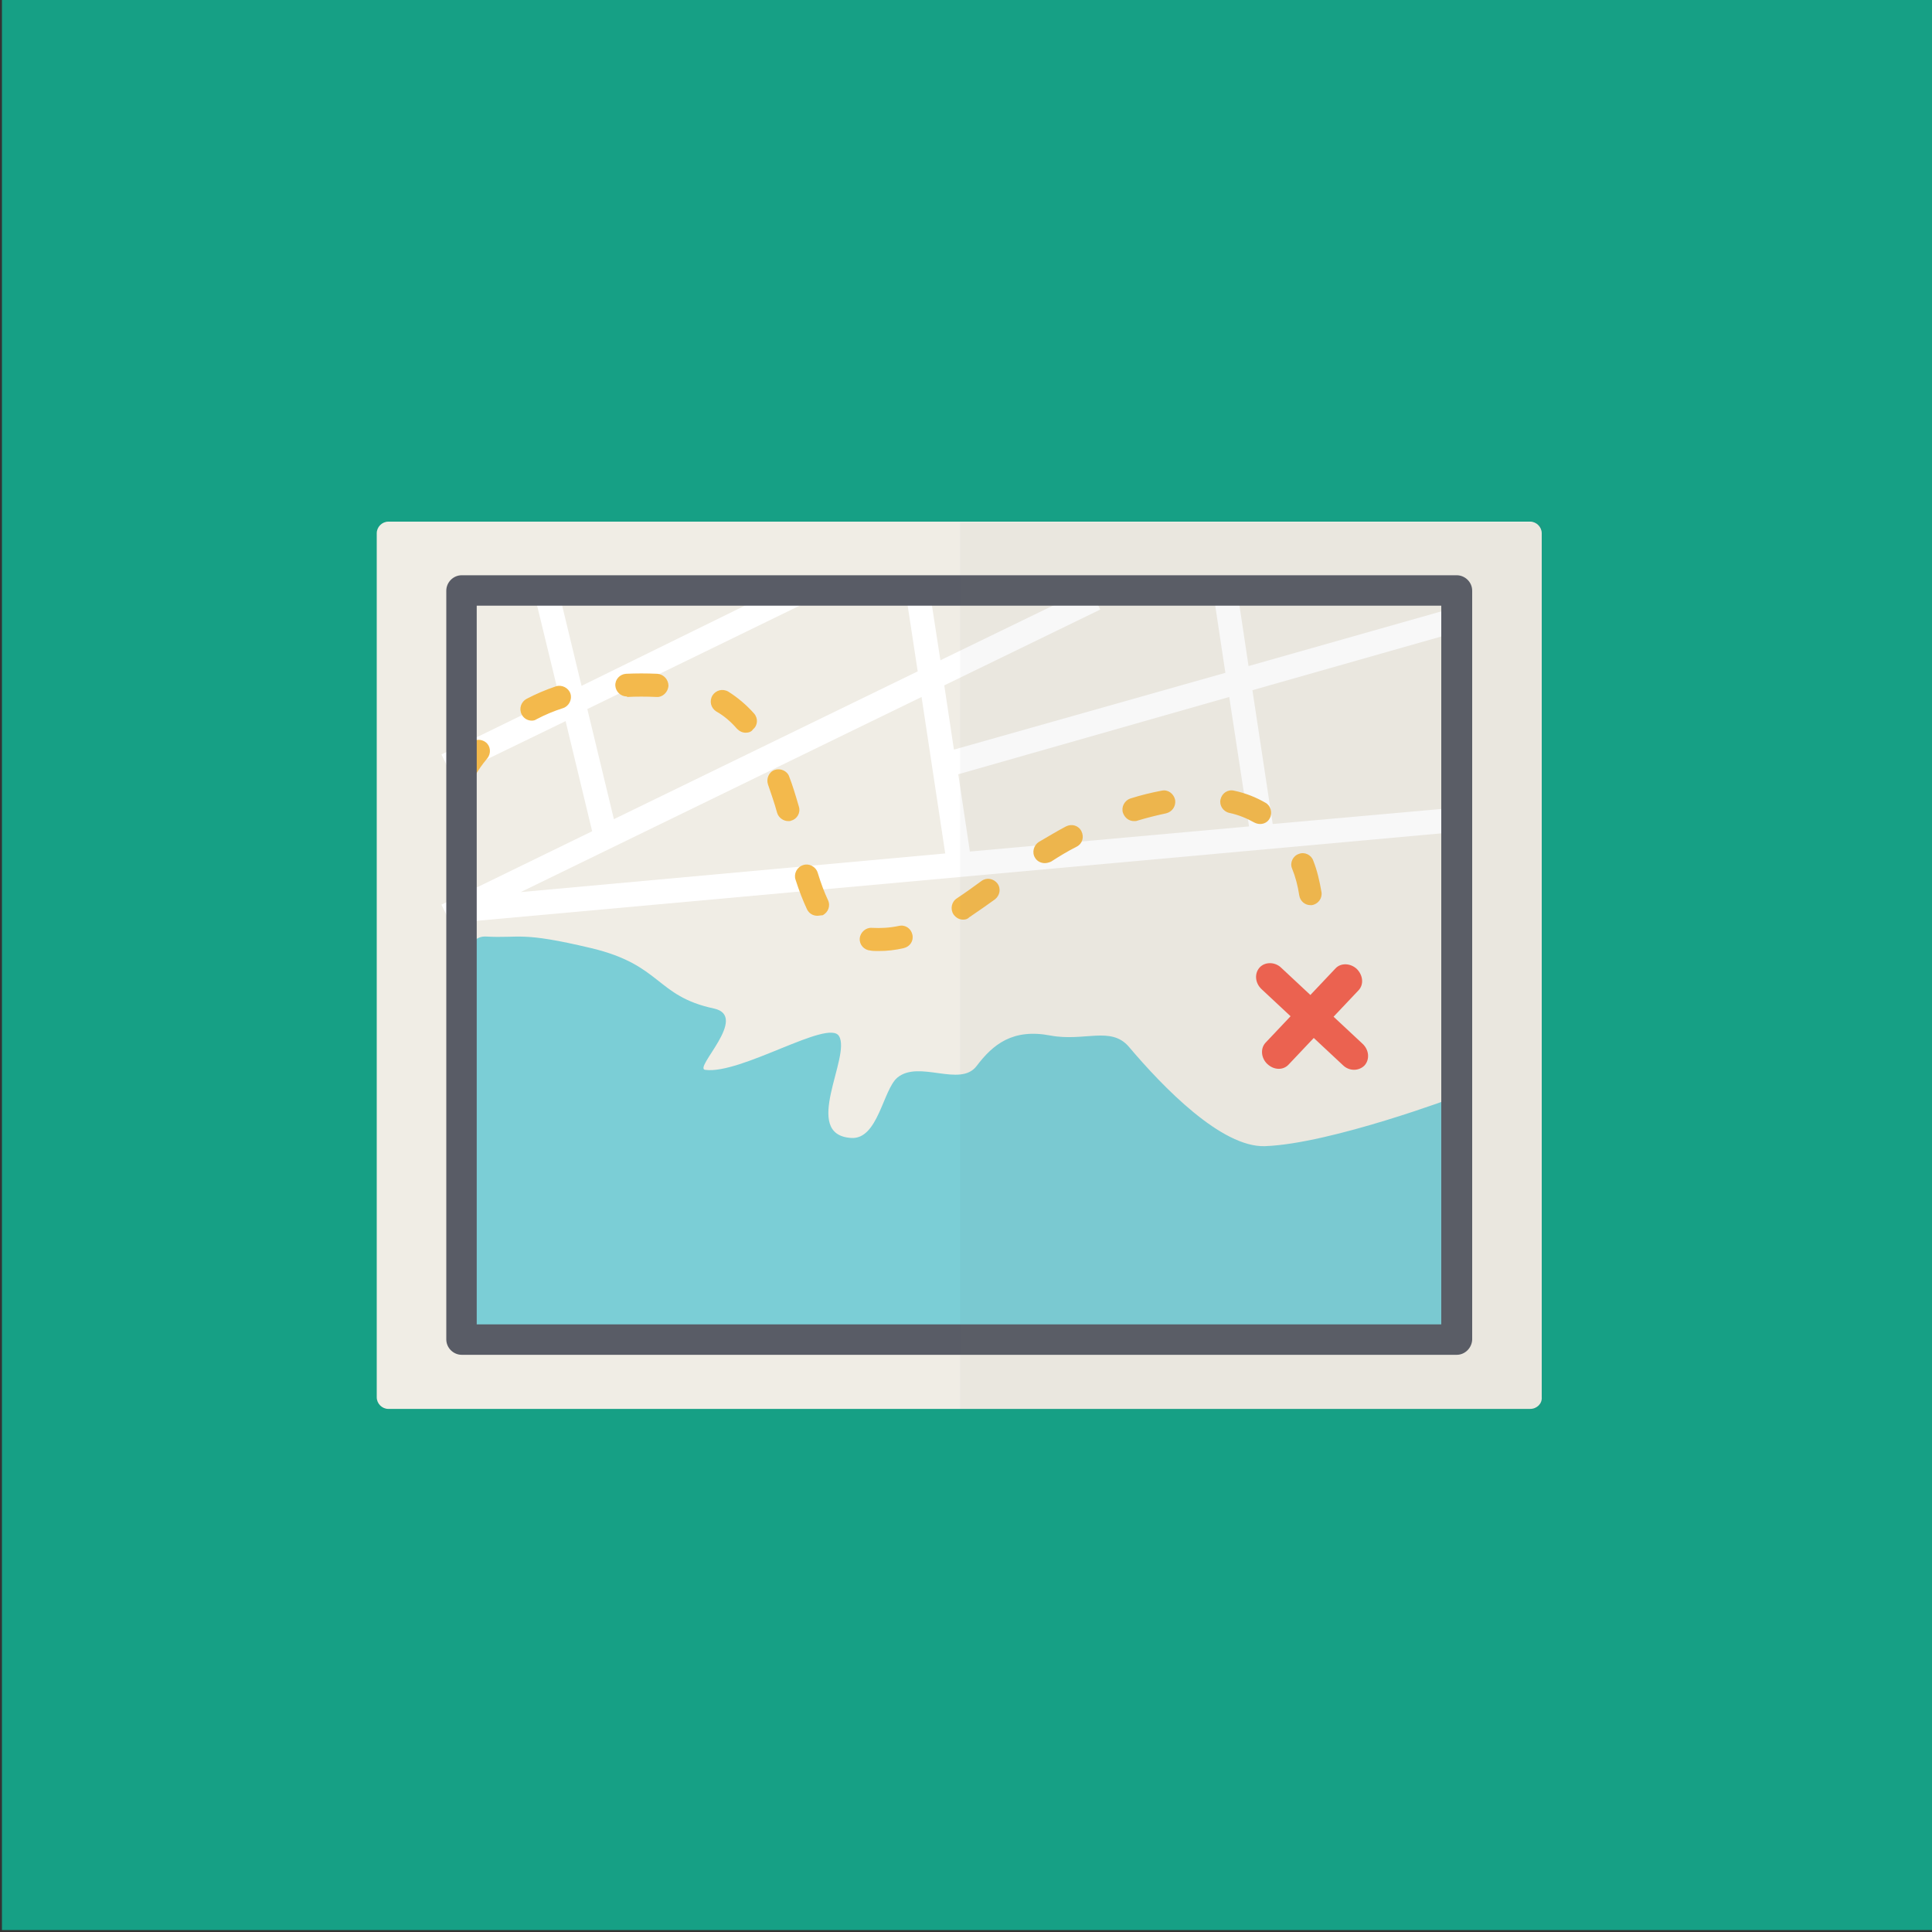 <?xml version="1.0" encoding="utf-8"?>
<!-- Generator: Adobe Illustrator 18.1.0, SVG Export Plug-In . SVG Version: 6.00 Build 0)  -->
<!DOCTYPE svg PUBLIC "-//W3C//DTD SVG 1.1//EN" "http://www.w3.org/Graphics/SVG/1.1/DTD/svg11.dtd">
<svg version="1.1" id="Layer_1" xmlns="http://www.w3.org/2000/svg" xmlns:xlink="http://www.w3.org/1999/xlink" x="0px" y="0px"
	 viewBox="0 0 400 400" enable-background="new 0 0 400 400" xml:space="preserve">
<rect x="0" y="0" width="400" height="400" fill="#333333" stroke="none"/>
<rect x="0.4" fill="#16A085" width="399.6" height="399.6"/>
<g>
	<g>
		<path fill="#F0EDE5" d="M316.8,291.7H80.4c-1.3,0-2.4-1.1-2.4-2.4V110.4c0-1.3,1.1-2.4,2.4-2.4h236.4c1.3,0,2.4,1.1,2.4,2.4v178.9
			C319.3,290.6,318.2,291.7,316.8,291.7z"/>
	</g>
	<g>
		<g>
			<path fill="#F1624F" d="M272,214.9l-5.2,5.5c-1.1,1.2-3,1.2-4.4-0.1c-1.3-1.2-1.5-3.2-0.4-4.4l5.2-5.5l-6-5.6
				c-1.4-1.3-1.5-3.3-0.4-4.5s3.2-1.2,4.5,0.1l6,5.6l5.2-5.5c1.1-1.2,3.1-1.1,4.4,0.1c1.3,1.3,1.5,3.2,0.4,4.4l-5.2,5.5l6,5.6
				c1.4,1.3,1.5,3.3,0.4,4.5c-1.2,1.2-3.2,1.2-4.5-0.1L272,214.9z"/>
		</g>
	</g>
	<g>
		<path fill="#7BCED6" d="M97.6,212.5v64.8h204V227c0,0-26,9.8-39.7,10.3c-9,0.3-21.1-12.2-28.2-20.6c-3.7-4.3-9.2-1-16.2-2.3
			c-7.8-1.5-11.9,1.8-15.3,6.3c-3.4,4.5-11.9-1.3-16.4,2.4c-3,2.5-4,12.9-9.6,12.5c-10.4-0.7,0.1-16.9-2.5-21.1
			c-2.2-3.6-20.3,8-27.7,7c-2.5-0.3,9.2-11.1,1.8-12.7c-12.1-2.6-10.7-9-25.4-12.5s-14.6-2-21.8-2.4
			C93.4,193.6,97.6,212.5,97.6,212.5z"/>
	</g>
	<path fill="#FFFFFF" d="M263.5,170.6l-4.2-27.7l42.9-12.2l-1.4-4.8l-42.3,12l-2.6-17.3l-4.9,0.8l2.7,17.9l-56.2,15.9l-2-13.3
		l32.3-15.7l-2.2-4.5l-30.9,15l-2.3-14.9l-4.9,0.8l2.5,16.4l-62.9,30.6l-5.5-22.8l46-22.4l-2.2-4.5L120.4,142l-4.9-20.3l-4.9,1.2
		l5.2,21.4l-24.4,11.9l2.2,4.5l23.5-11.4l5.5,22.8l-31.2,15.2l2.2,4.5l4.4-2.2l0.1,1.1l204-18.5l-0.5-5L263.5,170.6z M254.5,144.3
		l4.1,26.8l-57.8,5.2l-2.4-16L254.5,144.3z M190.8,144.3l4.9,32.4l-87.9,8L190.8,144.3z"/>
	<g>
		<path fill="#F3B94C" d="M181.9,196.9c-0.6,0-1.2,0-1.7-0.1c-1.3-0.1-2.3-1.2-2.2-2.5s1.3-2.3,2.5-2.2c1.9,0.1,3.7,0,5.6-0.4
			c1.3-0.3,2.5,0.5,2.8,1.8s-0.5,2.5-1.8,2.8C185.4,196.7,183.7,196.9,181.9,196.9z M199.4,190.4c-0.8,0-1.5-0.4-2-1.1
			c-0.7-1.1-0.4-2.6,0.7-3.3c1.8-1.2,3.6-2.5,5.1-3.6c1.1-0.8,2.5-0.5,3.3,0.5c0.8,1.1,0.5,2.5-0.5,3.3c-1.5,1.1-3.4,2.4-5.3,3.7
			C200.3,190.3,199.9,190.4,199.4,190.4z M169.2,189.6c-0.9,0-1.7-0.5-2.1-1.3c-0.8-1.7-1.6-3.7-2.4-6.2c-0.4-1.2,0.3-2.6,1.6-3
			c1.2-0.4,2.6,0.3,3,1.6c0.7,2.3,1.4,4.1,2.1,5.6c0.6,1.2,0.1,2.6-1.1,3.2C169.9,189.5,169.6,189.6,169.2,189.6z M271.3,187.4
			c-1.1,0-2.1-0.8-2.3-2c-0.3-2-0.8-3.9-1.5-5.6c-0.5-1.2,0.2-2.6,1.4-3c1.2-0.5,2.6,0.2,3,1.4c0.8,2,1.3,4.2,1.7,6.5
			c0.2,1.3-0.7,2.5-2,2.7C271.5,187.4,271.4,187.4,271.3,187.4z M216.3,178.7c-0.8,0-1.6-0.4-2-1.1c-0.7-1.1-0.3-2.6,0.8-3.3
			c1.9-1.1,3.7-2.2,5.6-3.2c1.2-0.6,2.6-0.2,3.2,1c0.6,1.2,0.2,2.6-1,3.2c-1.8,0.9-3.6,2-5.3,3.1
			C217.1,178.6,216.7,178.7,216.3,178.7z M260.9,170.6c-0.4,0-0.8-0.1-1.2-0.3c-1.6-0.9-3.3-1.6-5.2-2c-1.3-0.3-2.1-1.6-1.8-2.8
			c0.3-1.3,1.5-2.1,2.8-1.8c2.4,0.5,4.6,1.4,6.5,2.5c1.1,0.6,1.5,2.1,0.9,3.2C262.5,170.2,261.7,170.6,260.9,170.6z M234.8,170
			c-1,0-1.9-0.6-2.3-1.7c-0.4-1.2,0.3-2.6,1.6-3c2.2-0.7,4.3-1.2,6.4-1.6c1.3-0.3,2.5,0.6,2.8,1.9c0.2,1.3-0.6,2.5-1.9,2.8
			c-1.9,0.4-3.9,0.9-5.9,1.5C235.3,170,235,170,234.8,170z M163.2,170c-1,0-2-0.7-2.3-1.7c-0.6-2.2-1.3-4.1-1.9-5.9
			c-0.4-1.2,0.2-2.6,1.4-3s2.6,0.2,3,1.4c0.7,1.8,1.3,3.8,2,6.2c0.4,1.3-0.4,2.6-1.6,2.9C163.7,170,163.4,170,163.2,170z
			 M95.6,163.2c-0.3,0-0.6-0.1-0.9-0.2c-1.2-0.5-1.8-1.9-1.2-3.1c0-0.1,1.1-2.6,3.8-5.9c0.8-1,2.3-1.1,3.3-0.3s1.1,2.3,0.3,3.3
			c-2.2,2.6-3.1,4.7-3.1,4.7C97.4,162.7,96.5,163.2,95.6,163.2z M154.4,151.7c-0.7,0-1.3-0.3-1.8-0.8c-1.3-1.5-2.7-2.7-4.3-3.6
			c-1.1-0.7-1.5-2.1-0.8-3.3c0.7-1.1,2.1-1.5,3.3-0.8c1.9,1.2,3.7,2.7,5.3,4.5c0.9,1,0.8,2.5-0.2,3.3
			C155.6,151.5,155,151.7,154.4,151.7z M110.1,149.2c-0.9,0-1.7-0.5-2.1-1.3c-0.6-1.2-0.1-2.6,1-3.2c1.9-1,4-1.9,6.1-2.6
			c1.2-0.4,2.6,0.3,3,1.5s-0.3,2.6-1.5,3c-1.9,0.6-3.8,1.4-5.5,2.3C110.8,149.1,110.5,149.2,110.1,149.2z M129.8,144.2
			c-1.3,0-2.3-1-2.4-2.2c-0.1-1.3,0.9-2.4,2.2-2.5c2.1-0.1,4.2-0.1,6.5,0c1.3,0.1,2.3,1.2,2.3,2.5c-0.1,1.3-1.2,2.4-2.5,2.3
			c-2.1-0.1-4.2-0.1-6.1,0C129.9,144.2,129.8,144.2,129.8,144.2z"/>
	</g>
	<g>
		<path fill="#595C66" d="M301.6,280.5h-206c-1.7,0-3.2-1.4-3.2-3.2v-155c0-1.7,1.4-3.2,3.2-3.2h206c1.7,0,3.2,1.4,3.2,3.2v155.1
			C304.7,279.1,303.3,280.5,301.6,280.5z M98.7,274.2h199.7V125.4H98.7V274.2z"/>
	</g>
	<g opacity="5.000000e-02">
		<rect x="198.8" y="108.2" fill="#686765" width="120.6" height="183.7"/>
	</g>
</g>
</svg>
